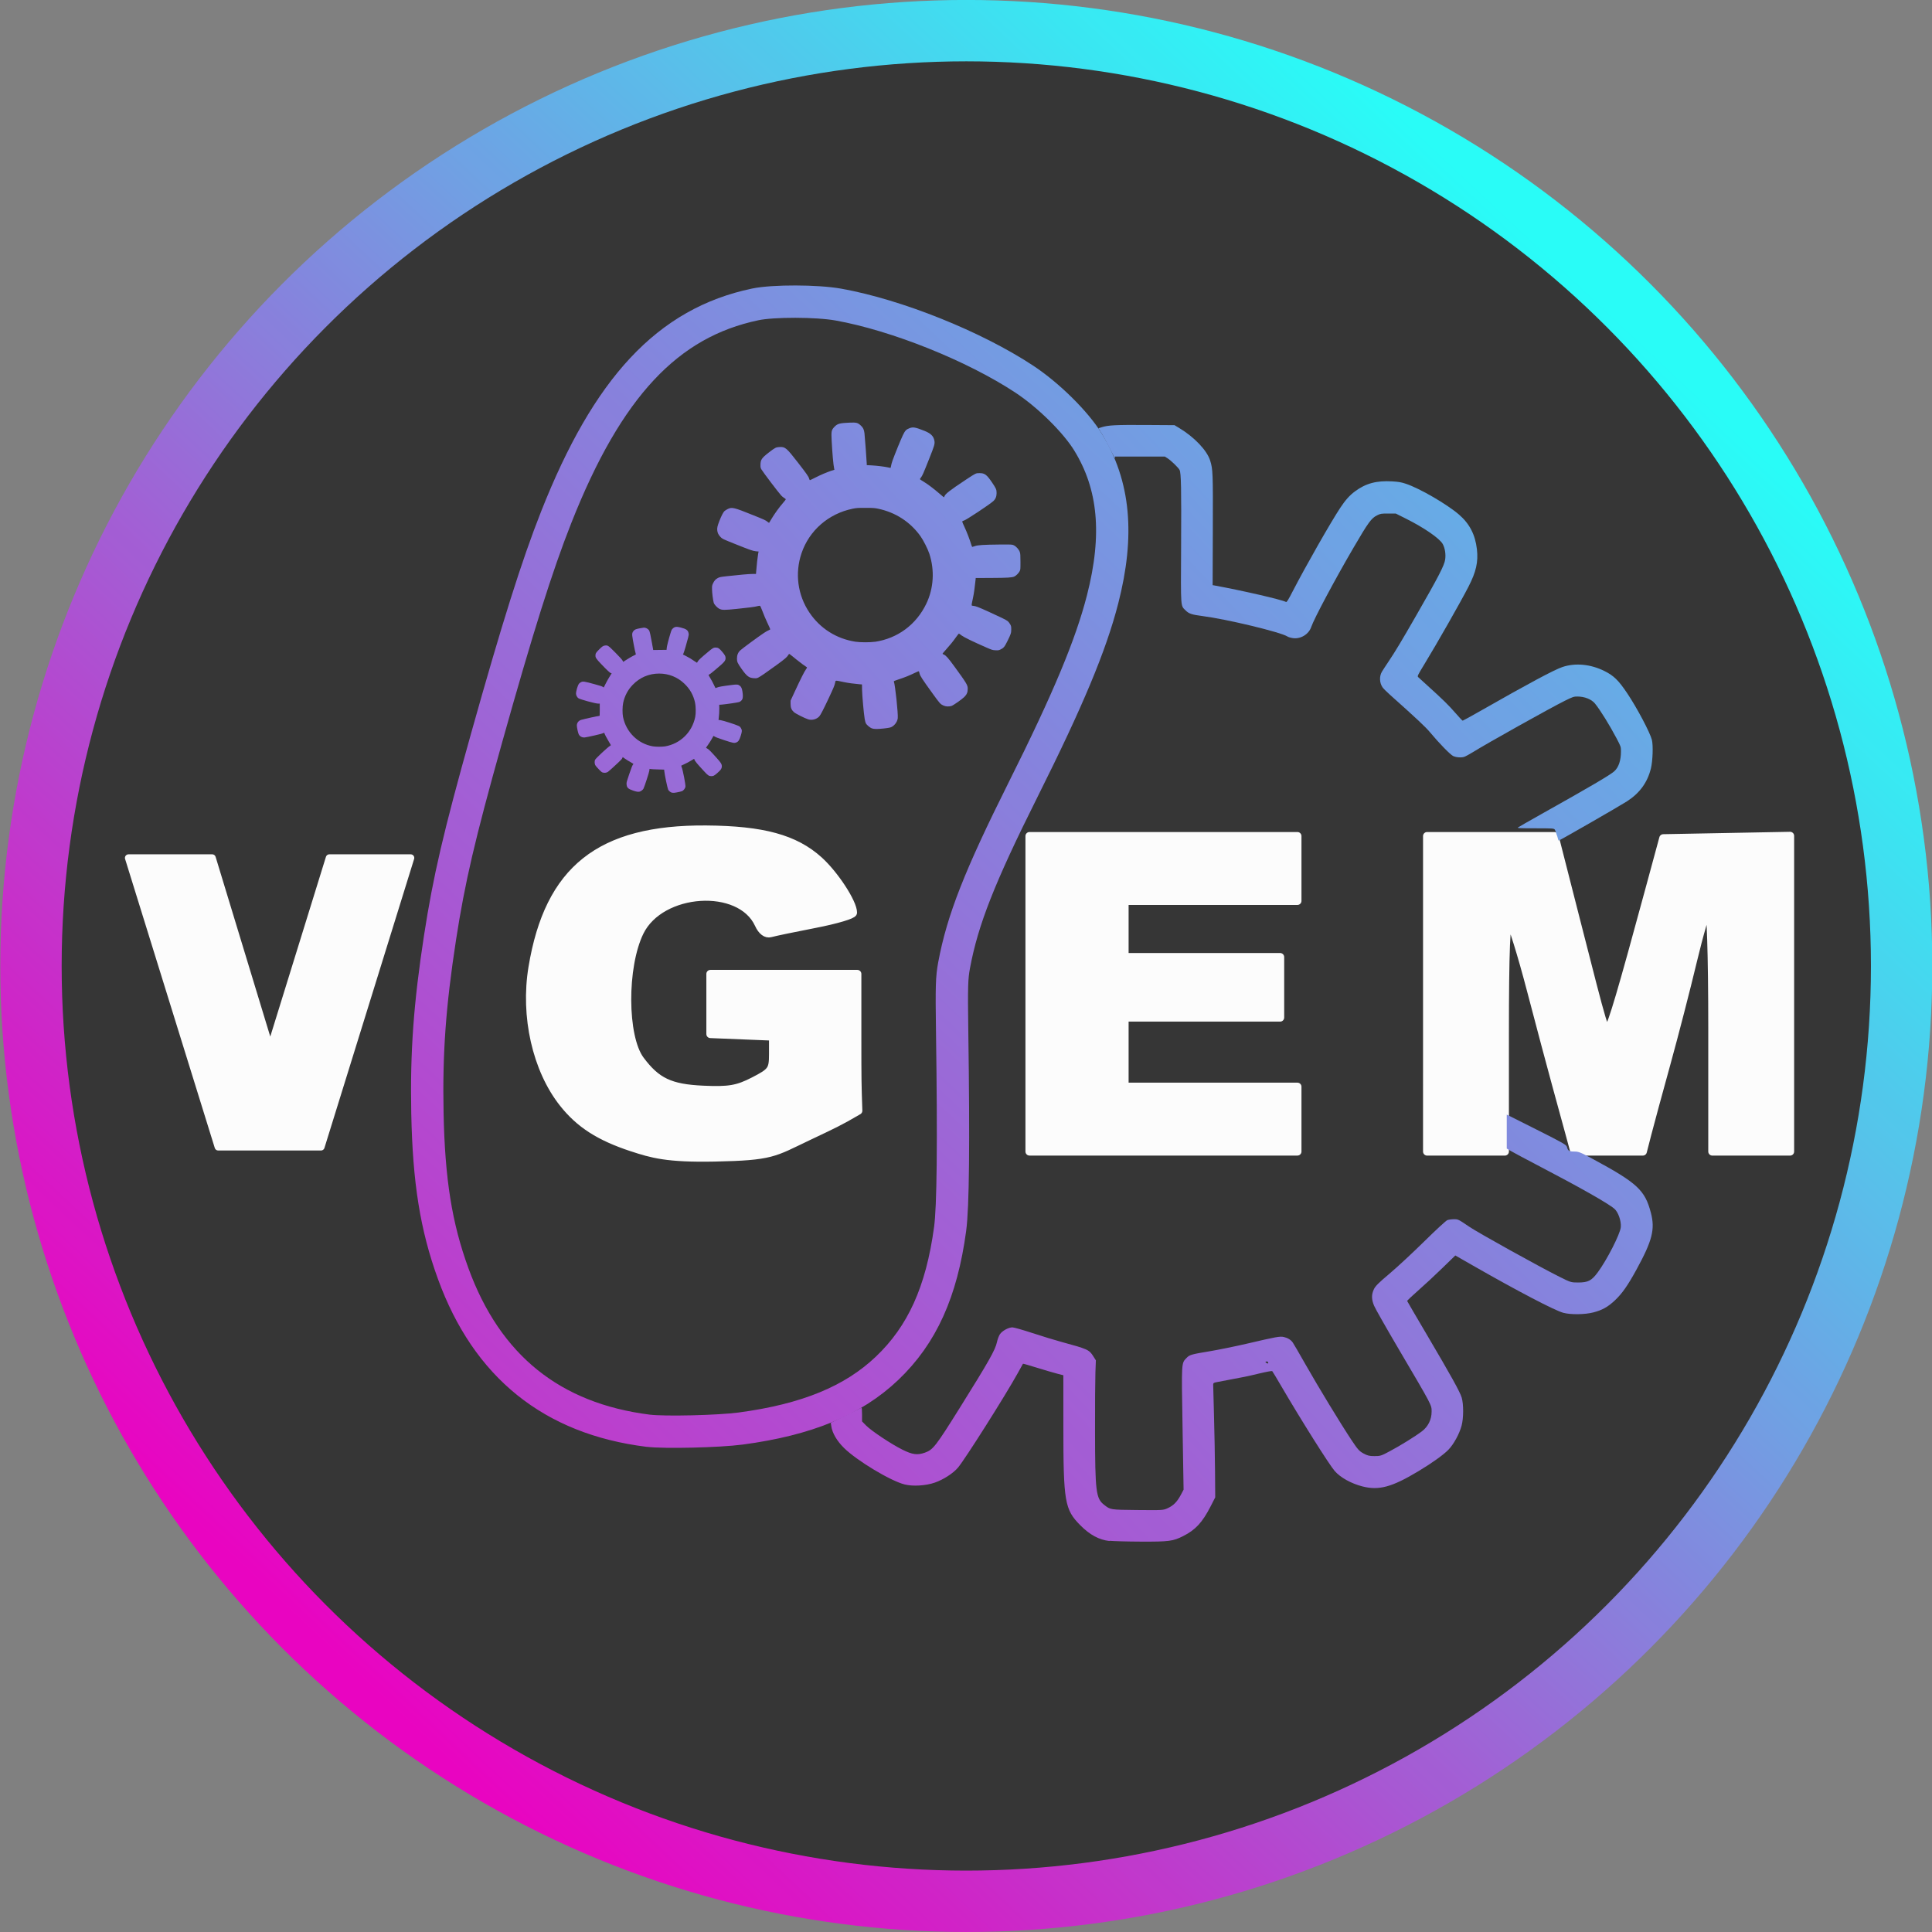 <?xml version="1.0" encoding="UTF-8"?>
<svg width="64mm" height="64mm" version="1.1" viewBox="0 0 64 64" xmlns="http://www.w3.org/2000/svg" xmlns:cc="http://creativecommons.org/ns#" xmlns:dc="http://purl.org/dc/elements/1.1/" xmlns:rdf="http://www.w3.org/1999/02/22-rdf-syntax-ns#" xmlns:xlink="http://www.w3.org/1999/xlink">
 <rect x="0" y="0" width="64" height="64" fill="#808080" stroke="none"/>
 <defs>
  <linearGradient id="linearGradient8611" x1="37.001" x2="79.057" y1="216.61" y2="171.84" gradientTransform="translate(2216.8 -44.453)" gradientUnits="userSpaceOnUse" xlink:href="#linearGradient48403"/>
  <linearGradient id="linearGradient48403">
   <stop stop-color="#eb00c2" offset="0"/>
   <stop stop-color="#26fffa" offset="1"/>
  </linearGradient>
  <linearGradient id="linearGradient8631" x1="83.645" x2="119.4" y1="193.81" y2="164.33" gradientUnits="userSpaceOnUse" xlink:href="#linearGradient48403"/>
  <linearGradient id="linearGradient8613" x1="86.258" x2="117.18" y1="191.48" y2="158.53" gradientTransform="matrix(1.669 0 0 1.669 -68.749 -121.29)" gradientUnits="userSpaceOnUse" xlink:href="#linearGradient48403"/>
  <linearGradient id="linearGradient8615" x1="84.661" x2="118.34" y1="190.39" y2="159.7" gradientTransform="matrix(1.669 0 0 1.669 -68.749 -121.29)" gradientUnits="userSpaceOnUse" xlink:href="#linearGradient48403"/>
  <linearGradient id="linearGradient8623" x1="84.952" x2="118.2" y1="190.61" y2="158.97" gradientTransform="matrix(1.669 0 0 1.669 -68.749 -121.29)" gradientUnits="userSpaceOnUse" xlink:href="#linearGradient48403"/>
 </defs>
 <g transform="translate(121.01 8.589)">
  <g transform="translate(-2364.3 -126.43)" enable-background="new" opacity=".97">
   <circle cx="2275.3" cy="149.84" r="30.984" fill="#333" opacity="1" stroke="url(#linearGradient8611)" stroke-linecap="round" stroke-width="2.033" style="paint-order:normal"/>
   <g transform="matrix(1.13 0 0 1.13 2206.4 -70.595)">
    <g stroke-linecap="round">
     <g transform="matrix(.474 0 0 .474 12.122 124.81)" fill="#fff" opacity="1" stroke="#fff" stroke-linejoin="round" stroke-width=".5">
      <path d="m82.382 159.46c-2.013-0.664-3.234-1.448-4.251-2.733-1.655-2.089-2.398-5.377-1.898-8.396 1.004-6.066 4.167-8.579 10.736-8.532 3.51 0.025 5.495 0.568 6.979 1.909 0.974 0.88 2.108 2.619 2.108 3.234 0 0.133-1.052 0.445-2.339 0.694-1.286 0.249-2.529 0.508-2.762 0.575-0.264 0.076-0.538-0.13-0.73-0.551-1.138-2.497-6.064-2.179-7.361 0.476-1.049 2.148-1.029 6.49 0.037 7.918 1.005 1.346 1.847 1.745 3.879 1.838 1.597 0.073 2.129-0.017 3.127-0.53 1.122-0.576 1.203-0.69 1.203-1.687v-1.069l-3.875-0.157v-3.718h9.087v4.101c0 2.383 4e-3 2.75 0.061 4.356-1.195 0.702-1.509 0.837-3.136 1.61-2.108 1.002-2.185 1.217-5.745 1.288-2.942 0.059-3.888-0.221-5.122-0.628z" opacity="1"/>
      <path d="m106.97 149.96v-9.755h16.571v4.009h-10.691v3.474h9.622v3.742h-9.622v4.276h10.691v4.009h-16.571z" opacity="1"/>
      <path d="m131.56 149.96v-9.755l7.884 2e-3 1.313 5.144c1.799 7.051 1.776 6.974 2.027 6.713 0.219-0.229 0.794-2.176 2.514-8.518l0.87-3.207 7.843-0.148v19.525h-4.811v-7.671c0-4.456-0.099-7.564-0.236-7.417-0.13 0.14-0.566 1.637-0.97 3.328-0.403 1.69-1.133 4.517-1.62 6.281s-1.018 3.718-1.179 4.343l-0.292 1.136h-4.235l-0.307-1.136c-0.169-0.625-0.539-1.978-0.823-3.007-0.284-1.029-0.984-3.661-1.557-5.849-0.572-2.188-1.168-4.106-1.325-4.263-0.202-0.202-0.285 1.838-0.285 6.985v7.27h-4.811z" opacity="1"/>
     </g>
     <g transform="matrix(1.107 0 0 1.107 -49.58 .784)" fill="url(#linearGradient8631)" stroke="url(#linearGradient8631)">
      <path d="m91.447 187.82c-2.552-0.318-4.274-1.705-5.168-4.163-0.453-1.244-0.646-2.45-0.682-4.253-0.032-1.593 0.06-2.864 0.334-4.643 0.24-1.553 0.506-2.694 1.23-5.277 0.821-2.928 1.339-4.572 1.847-5.857 1.361-3.446 2.953-5.149 5.27-5.635 0.475-0.1 1.637-0.097 2.204 5e-3 1.54 0.276 3.595 1.1 4.918 1.972 0.64 0.422 1.36 1.131 1.689 1.666 0.703 1.141 0.826 2.462 0.388 4.168-0.312 1.216-0.913 2.656-2.104 5.036-1.154 2.308-1.605 3.453-1.828 4.65-0.063 0.337-0.069 0.557-0.052 1.779 0.042 2.94 0.025 4.627-0.054 5.207-0.225 1.667-0.742 2.808-1.671 3.692-0.902 0.857-2.127 1.361-3.875 1.594-0.579 0.077-2.02 0.111-2.446 0.058z" fill="none" opacity="1" stroke="url(#linearGradient8613)" stroke-linejoin="round" stroke-width=".856"/>
      <g>
       <path d="m97.366 169.22c-0.048-0.017-0.138-0.093-0.16-0.136-8e-3 -0.015-0.021-0.068-0.03-0.117-0.024-0.145-0.067-0.624-0.069-0.773l-0.002-0.138-0.066-5e-3c-0.184-0.017-0.281-0.03-0.419-0.058-0.237-0.049-0.212-0.051-0.227 0.022-0.013 0.066-0.041 0.133-0.168 0.404-0.137 0.292-0.218 0.449-0.251 0.484-0.074 0.078-0.193 0.109-0.295 0.077-0.091-0.029-0.332-0.15-0.376-0.19-0.065-0.059-0.089-0.118-0.089-0.219v-0.086l0.115-0.248c0.155-0.335 0.249-0.521 0.292-0.58 0.03-0.041 0.033-0.051 0.021-0.058-0.035-0.02-0.182-0.128-0.27-0.2-0.208-0.169-0.195-0.16-0.207-0.139-0.043 0.072-0.095 0.118-0.326 0.285-0.282 0.205-0.413 0.295-0.477 0.328-0.037 0.019-0.055 0.022-0.121 0.018-0.129-8e-3 -0.186-0.051-0.326-0.249-0.104-0.148-0.121-0.185-0.121-0.266 0-0.096 0.028-0.167 0.089-0.223 0.056-0.052 0.491-0.372 0.627-0.461 0.051-0.034 0.109-0.067 0.129-0.073 0.02-6e-3 0.036-0.018 0.036-0.025 0-6e-3 -0.034-0.083-0.075-0.169-0.041-0.086-0.099-0.221-0.128-0.301-0.029-0.08-0.06-0.147-0.067-0.15-0.008-3e-3 -0.04 2e-3 -0.072 0.01-0.068 0.019-0.208 0.037-0.547 0.072-0.323 0.033-0.386 0.033-0.454-7e-4 -0.064-0.032-0.14-0.114-0.154-0.166-0.02-0.074-0.042-0.249-0.044-0.349-0.002-0.09 8.37e-4 -0.107 0.024-0.157 0.035-0.074 0.068-0.112 0.129-0.145 0.043-0.024 0.077-0.03 0.226-0.047 0.323-0.036 0.599-0.061 0.692-0.061l0.093-1e-5 6e-3 -0.078c0.012-0.152 0.037-0.382 0.05-0.449l0.013-0.067-0.07-6e-3c-0.082-8e-3 -0.153-0.033-0.575-0.202-0.305-0.122-0.319-0.129-0.363-0.176-0.057-0.061-0.08-0.108-0.087-0.178-0.006-0.064 5e-3 -0.115 0.054-0.241 0.051-0.131 0.101-0.229 0.132-0.262 0.015-0.015 0.054-0.042 0.087-0.058 0.117-0.058 0.158-0.049 0.694 0.167 0.288 0.116 0.312 0.127 0.366 0.17 0.021 0.017 0.039 0.029 0.041 0.026 0.002-2e-3 0.028-0.045 0.057-0.095 0.086-0.145 0.215-0.323 0.324-0.447 0.033-0.038 0.06-0.074 0.061-0.08 9.4e-5 -6e-3 -0.02-0.023-0.044-0.037-0.024-0.013-0.059-0.043-0.078-0.064-0.084-0.093-0.477-0.612-0.523-0.69-0.023-0.038-0.027-0.057-0.026-0.121 8.35e-4 -0.135 0.032-0.182 0.217-0.325 0.17-0.132 0.192-0.143 0.289-0.148 0.149-8e-3 0.184 0.022 0.491 0.418 0.225 0.29 0.278 0.366 0.292 0.42 6e-3 0.022 0.015 0.04 0.02 0.04 5e-3 0 0.065-0.029 0.134-0.064 0.144-0.074 0.318-0.148 0.434-0.186l0.081-0.026-0.007-0.032c-0.022-0.103-0.048-0.397-0.066-0.743-0.013-0.244-0.006-0.277 0.07-0.358 0.082-0.088 0.138-0.103 0.411-0.115 0.174-6e-3 0.208 1e-3 0.287 0.073 0.065 0.058 0.089 0.108 0.101 0.207 0.01 0.084 0.061 0.766 0.061 0.819v0.027l0.124 6e-3c0.145 8e-3 0.341 0.032 0.431 0.052 0.035 8e-3 0.068 0.015 0.072 0.015 0.005 0 0.012-0.024 0.016-0.053 0.004-0.029 0.022-0.094 0.04-0.144 0.067-0.185 0.22-0.559 0.273-0.669 0.06-0.124 0.087-0.152 0.176-0.186 0.096-0.036 0.153-0.026 0.399 0.072 0.165 0.066 0.239 0.14 0.26 0.26 0.015 0.083 0.002 0.127-0.137 0.476-0.158 0.398-0.183 0.454-0.219 0.498-0.017 0.021-0.029 0.042-0.026 0.047 0.002 5e-3 0.045 0.032 0.094 0.062 0.116 0.07 0.283 0.197 0.422 0.318 0.061 0.053 0.114 0.097 0.118 0.097 0.003 0 0.01-0.01 0.013-0.023 0.017-0.062 0.141-0.16 0.568-0.442 0.263-0.174 0.265-0.175 0.359-0.175 0.139-6.8e-4 0.194 0.04 0.334 0.247 0.108 0.16 0.121 0.188 0.121 0.282 2.6e-4 0.09-0.028 0.159-0.089 0.214-0.1 0.091-0.719 0.5-0.778 0.515-0.028 6e-3 -0.043 0.017-0.043 0.027 0 8e-3 0.027 0.073 0.06 0.143 0.06 0.127 0.143 0.343 0.178 0.463 0.01 0.035 0.023 0.063 0.03 0.063 6e-3 0 0.035-0.01 0.066-0.021 0.073-0.028 0.241-0.038 0.658-0.042 0.326-2e-3 0.329-2e-3 0.376 0.021 0.063 0.031 0.133 0.11 0.156 0.176 0.015 0.043 0.018 0.09 0.018 0.26 2.8e-4 0.197-2.7e-4 0.209-0.022 0.251-0.029 0.054-0.091 0.115-0.14 0.139-0.061 0.029-0.179 0.036-0.612 0.038l-0.411 2e-3 -5e-3 0.056c-0.022 0.207-0.041 0.345-0.067 0.469-0.048 0.231-0.05 0.204 0.012 0.212 0.068 8e-3 0.132 0.034 0.379 0.145 0.319 0.144 0.493 0.229 0.529 0.26 0.018 0.015 0.047 0.052 0.063 0.08 0.026 0.045 0.03 0.062 0.03 0.134 1e-4 0.098-8e-3 0.126-0.101 0.314-0.075 0.153-0.102 0.185-0.191 0.226-0.037 0.018-0.06 0.021-0.127 0.017-0.074-3e-3 -0.095-0.01-0.233-0.07-0.368-0.161-0.599-0.274-0.663-0.322-0.036-0.027-0.068-0.05-0.072-0.05-0.003-1.9e-4 -0.035 0.039-0.07 0.088-0.091 0.128-0.163 0.216-0.269 0.334-0.052 0.057-0.094 0.107-0.094 0.112 0 5e-3 0.018 0.015 0.04 0.025 0.054 0.024 0.113 0.091 0.27 0.306 0.331 0.454 0.357 0.498 0.358 0.596 9.4e-5 0.093-0.024 0.152-0.09 0.217-0.071 0.069-0.291 0.223-0.342 0.239-0.071 0.022-0.153 0.017-0.22-0.015-0.074-0.035-0.089-0.052-0.284-0.322-0.268-0.371-0.325-0.459-0.339-0.519-0.007-0.03-0.015-0.058-0.019-0.062-0.003-5e-3 -0.054 0.015-0.112 0.044-0.136 0.067-0.276 0.123-0.432 0.173-0.104 0.034-0.124 0.043-0.118 0.057 0.034 0.079 0.116 0.853 0.103 0.968-0.012 0.107-0.105 0.221-0.202 0.247-0.059 0.017-0.283 0.04-0.367 0.039-0.039-2.8e-4 -0.09-6e-3 -0.113-0.017zm0.083-2.293c0.601-0.09 1.094-0.456 1.359-1.008 0.196-0.408 0.225-0.887 0.08-1.327-0.042-0.127-0.159-0.357-0.236-0.465-0.27-0.375-0.656-0.626-1.117-0.724-0.091-0.019-0.138-0.023-0.334-0.023-0.202-2.6e-4 -0.241 2e-3 -0.344 0.023-0.64 0.132-1.149 0.576-1.353 1.179-0.18 0.532-0.103 1.107 0.21 1.572 0.283 0.42 0.714 0.693 1.22 0.771 0.124 0.019 0.39 0.02 0.515 7e-4z" fill="url(#linearGradient8615)" opacity="1" stroke="url(#linearGradient8615)" stroke-linejoin="round" stroke-width=".214"/>
       <path d="m92.058 170.92c-0.029-0.013-0.073-0.051-0.085-0.076-0.017-0.032-0.094-0.397-0.102-0.485l-0.005-0.047-0.164-5e-3c-0.09-2e-3 -0.178-6e-3 -0.194-0.01l-0.029-5e-3 -0.005 0.045c-0.004 0.045-0.127 0.423-0.155 0.479-0.016 0.031-0.064 0.068-0.103 0.079-0.038 0.01-0.08 3e-3 -0.168-0.026-0.137-0.046-0.172-0.08-0.177-0.17-3e-3 -0.05-8.37e-4 -0.058 0.066-0.255 0.068-0.201 0.088-0.249 0.109-0.273 0.01-0.012 0.007-0.013-0.027-0.032-0.056-0.03-0.171-0.101-0.213-0.132l-0.037-0.028-0.011 0.028c-8e-3 0.02-0.04 0.056-0.109 0.12-0.133 0.125-0.243 0.224-0.27 0.243-0.033 0.023-0.081 0.032-0.126 0.022-0.035-6e-3 -0.043-0.013-0.117-0.088-0.045-0.045-0.086-0.095-0.095-0.112-0.018-0.037-0.021-0.101-0.006-0.137 0.017-0.04 0.344-0.345 0.403-0.376 0.009-5e-3 0.016-0.012 0.016-0.015 0-3e-3 -0.021-0.042-0.048-0.084-0.049-0.079-0.124-0.222-0.124-0.237 0-0.012-0.003-0.01-0.037 6e-3 -0.032 0.017-0.41 0.103-0.481 0.111-0.068 6e-3 -0.131-0.025-0.16-0.083-0.018-0.035-0.05-0.183-0.05-0.232 0-0.072 0.045-0.13 0.116-0.151 0.094-0.027 0.445-0.104 0.476-0.104 0.015 0 0.015-2e-3 0.015-0.163l-4e-6 -0.163-0.048-6.9e-4c-0.07-6.9e-4 -0.463-0.108-0.515-0.14-0.034-0.021-0.066-0.08-0.066-0.122-9.4e-5 -0.069 0.046-0.226 0.079-0.265 0.011-0.013 0.035-0.032 0.052-0.04 0.056-0.027 0.083-0.023 0.374 0.057 0.153 0.042 0.183 0.052 0.209 0.07l0.02 0.013 0.055-0.108c0.03-0.06 0.077-0.143 0.105-0.186 0.028-0.043 0.05-0.078 0.05-0.08 0-1e-3 -0.01-5e-3 -0.022-8e-3 -0.027-6e-3 -0.096-0.071-0.262-0.245-0.122-0.129-0.144-0.162-0.145-0.212-1.83e-4 -0.062 0.011-0.081 0.095-0.165 0.086-0.086 0.109-0.101 0.16-0.107 0.074-8e-3 0.081-3e-3 0.267 0.183 0.115 0.116 0.176 0.183 0.192 0.21l0.023 0.04 0.051-0.035c0.067-0.045 0.195-0.119 0.245-0.141 0.035-0.015 0.039-0.019 0.035-0.033-0.024-0.076-0.085-0.397-0.094-0.488-0.005-0.056 3e-3 -0.084 0.036-0.124 0.03-0.036 0.065-0.05 0.177-0.07 0.088-0.017 0.107-0.018 0.134-0.01 0.041 0.01 0.082 0.039 0.101 0.07 0.016 0.026 0.043 0.148 0.078 0.349 0.012 0.071 0.024 0.138 0.026 0.148l0.004 0.02 0.353-4e-3 0.005-0.053c0.005-0.052 0.051-0.233 0.103-0.4 0.023-0.073 0.029-0.086 0.057-0.112 0.051-0.049 0.097-0.055 0.204-0.028 0.154 0.039 0.197 0.07 0.214 0.151 7e-3 0.034 0.006 0.048-0.01 0.112-0.033 0.134-0.112 0.401-0.126 0.426-8e-3 0.013-0.014 0.025-0.013 0.027 0.001 7e-4 0.032 0.017 0.07 0.035 0.083 0.042 0.157 0.086 0.235 0.141 0.032 0.023 0.062 0.042 0.065 0.042 0.003 0 0.014-0.015 0.022-0.032 0.016-0.034 0.086-0.099 0.281-0.261 0.119-0.1 0.137-0.109 0.192-0.109 0.065 0 0.098 0.021 0.173 0.11 0.074 0.088 0.091 0.12 0.091 0.168-3.84e-4 0.072-0.028 0.105-0.243 0.286-0.134 0.113-0.163 0.136-0.188 0.147-0.011 5e-3 -0.019 0.012-0.019 0.017s0.021 0.042 0.047 0.084c0.026 0.042 0.066 0.118 0.09 0.168 0.024 0.05 0.045 0.093 0.046 0.094 0.001 1e-3 0.019-5e-3 0.04-0.015 0.04-0.019 0.147-0.038 0.396-0.069 0.137-0.017 0.159-0.015 0.208 0.021 0.037 0.027 0.055 0.067 0.069 0.15 0.016 0.094 0.015 0.173-0.002 0.206-0.019 0.037-0.049 0.063-0.086 0.076-0.037 0.013-0.352 0.059-0.454 0.067l-0.072 5e-3 0.002 0.086c0.002 0.077-0.006 0.207-0.017 0.286l-0.004 0.029 0.06 8e-3c0.064 8e-3 0.401 0.117 0.471 0.151 0.032 0.015 0.044 0.027 0.063 0.058 0.033 0.055 0.032 0.09-0.009 0.214-0.037 0.112-0.06 0.145-0.12 0.168-0.05 0.019-0.085 0.012-0.308-0.061-0.181-0.059-0.24-0.083-0.277-0.108-0.015-0.01-0.009-0.017-0.056 0.069-0.021 0.039-0.064 0.107-0.095 0.15-0.031 0.043-0.058 0.082-0.059 0.086-0.002 3e-3 0.013 0.015 0.032 0.023 0.036 0.017 0.09 0.071 0.258 0.259 0.098 0.109 0.123 0.148 0.127 0.193 0.007 0.07-0.022 0.115-0.129 0.206-0.075 0.063-0.094 0.073-0.146 0.073-0.064-1.9e-4 -0.089-0.015-0.181-0.115-0.193-0.207-0.259-0.286-0.268-0.323-0.003-0.01-7e-3 -0.019-0.01-0.019-0.003 0-0.028 0.013-0.055 0.031-0.079 0.048-0.151 0.087-0.217 0.116-0.033 0.015-0.063 0.029-0.066 0.031-3e-3 3e-3 8.35e-4 0.019 0.008 0.037 0.032 0.072 0.112 0.489 0.101 0.526-0.011 0.036-0.027 0.063-0.056 0.09-0.023 0.021-0.04 0.028-0.092 0.04-0.131 0.03-0.185 0.035-0.221 0.019zm-0.167-1.224c0.403-0.069 0.717-0.375 0.798-0.78 0.019-0.095 0.017-0.275-0.004-0.374-0.042-0.199-0.133-0.362-0.281-0.504-0.183-0.176-0.415-0.27-0.671-0.27-0.269 0-0.513 0.104-0.701 0.3-0.128 0.133-0.212 0.292-0.251 0.476-0.021 0.097-0.023 0.278-0.004 0.372 0.08 0.402 0.398 0.714 0.794 0.78 0.082 0.013 0.238 0.013 0.32-1.9e-4z" fill="url(#linearGradient8615)" opacity="1" stroke="url(#linearGradient8615)" stroke-linejoin="round" stroke-width=".214"/>
       <path d="m115.51 172.06c-0.02-0.075-0.048-0.149-0.062-0.165-0.023-0.026-0.07-0.029-0.513-0.029-0.438-3.5e-4 -0.484-3e-3 -0.454-0.025 0.018-0.013 0.292-0.17 0.609-0.348 1.312-0.735 1.828-1.039 1.938-1.138 0.115-0.104 0.176-0.286 0.176-0.527 2.8e-4 -0.119-2e-3 -0.127-0.114-0.34-0.185-0.352-0.434-0.754-0.574-0.926-0.092-0.113-0.273-0.185-0.465-0.186-0.095-3.5e-4 -0.122 8e-3 -0.334 0.113-0.369 0.182-2.048 1.12-2.437 1.362-0.09 0.056-0.193 0.111-0.228 0.123-0.08 0.025-0.214 0.015-0.293-0.023-0.077-0.037-0.378-0.346-0.611-0.627-0.113-0.137-0.367-0.375-1.065-0.998-0.086-0.077-0.173-0.164-0.193-0.194-0.082-0.12-0.088-0.291-0.017-0.412 0.021-0.035 0.101-0.159 0.179-0.275 0.172-0.255 0.351-0.554 0.728-1.211 0.593-1.032 0.747-1.33 0.769-1.487 0.02-0.139-5e-3 -0.3-0.064-0.408-0.081-0.148-0.488-0.43-0.974-0.673l-0.271-0.136h-0.198c-0.184 0-0.205 3e-3 -0.292 0.046-0.157 0.077-0.231 0.179-0.633 0.867-0.486 0.832-1.042 1.875-1.114 2.089-0.068 0.202-0.292 0.334-0.504 0.295-0.05-8e-3 -0.107-0.027-0.128-0.041-0.178-0.115-1.61-0.459-2.25-0.541-0.28-0.036-0.359-0.062-0.445-0.148-0.136-0.136-0.129-0.035-0.12-1.685 8e-3 -1.553 7.1e-4 -1.956-0.041-2.037-0.032-0.061-0.229-0.252-0.32-0.309l-0.07-0.044h-1.317v0.036c0 0.02-0.062-0.089-0.138-0.243-0.076-0.153-0.175-0.338-0.221-0.411l-0.083-0.132 0.092-0.029c0.17-0.053 0.369-0.063 1.157-0.058l0.766 5e-3 0.123 0.074c0.405 0.244 0.738 0.595 0.822 0.865 0.072 0.234 0.075 0.314 0.07 1.846l-5e-3 1.452 0.038 6e-3c0.762 0.14 1.785 0.376 1.906 0.439 0.019 0.01 0.058-0.053 0.175-0.28 0.345-0.668 1.009-1.833 1.262-2.215 0.137-0.206 0.246-0.328 0.39-0.435 0.286-0.212 0.573-0.288 0.989-0.263 0.165 0.01 0.239 0.023 0.358 0.063 0.366 0.122 1.087 0.541 1.405 0.815 0.282 0.243 0.432 0.534 0.476 0.921 0.038 0.335-0.021 0.595-0.222 0.987-0.211 0.411-0.815 1.473-1.177 2.068-0.176 0.289-0.183 0.305-0.155 0.331 0.017 0.015 0.122 0.111 0.235 0.214 0.424 0.384 0.566 0.523 0.744 0.728 0.1 0.115 0.189 0.21 0.198 0.21 8e-3 0 0.228-0.121 0.488-0.269 1.247-0.711 1.938-1.081 2.155-1.153 0.342-0.114 0.746-0.075 1.111 0.107 0.247 0.123 0.373 0.246 0.603 0.589 0.259 0.386 0.605 1.04 0.654 1.236 0.036 0.147 0.022 0.558-0.027 0.756-0.091 0.37-0.297 0.653-0.634 0.87-0.207 0.133-1.785 1.04-1.81 1.04-3e-3 0-0.021-0.061-0.041-0.136z" fill="url(#linearGradient8623)" opacity="1" stroke="url(#linearGradient8623)" stroke-width=".038"/>
       <path d="m103.66 190.74c-0.276-0.031-0.52-0.163-0.77-0.414-0.418-0.421-0.452-0.616-0.452-2.635l-3.4e-4 -1.341-0.163-0.042c-0.09-0.023-0.329-0.093-0.532-0.156-0.203-0.063-0.371-0.111-0.374-0.107-2e-3 3e-3 -0.065 0.116-0.139 0.25-0.328 0.593-1.391 2.273-1.582 2.501-0.125 0.149-0.386 0.318-0.614 0.397-0.238 0.083-0.579 0.104-0.798 0.049-0.374-0.093-1.267-0.631-1.608-0.968-0.187-0.185-0.308-0.392-0.335-0.572l-0.014-0.092 0.402-0.198c0.221-0.109 0.408-0.2 0.414-0.204 0.006-3e-3 0.012 0.077 0.012 0.179v0.185l0.105 0.107c0.139 0.142 0.67 0.496 0.967 0.643 0.264 0.131 0.393 0.148 0.592 0.078 0.217-0.077 0.286-0.166 0.925-1.188 0.771-1.234 0.941-1.535 0.984-1.741 0.015-0.072 0.05-0.165 0.078-0.207 0.06-0.09 0.227-0.182 0.331-0.182 0.04 0 0.279 0.068 0.532 0.151 0.252 0.083 0.597 0.188 0.766 0.234 0.698 0.19 0.734 0.206 0.845 0.382l0.067 0.106-0.012 0.326c-6e-3 0.179-0.012 0.876-0.01 1.548 2e-3 1.602 0.024 1.783 0.239 1.951 0.172 0.134 0.152 0.131 0.883 0.139 0.678 6e-3 0.682 6e-3 0.803-0.049 0.152-0.07 0.248-0.167 0.345-0.349l0.075-0.141-0.027-1.626c-0.03-1.784-0.033-1.717 0.106-1.863 0.079-0.083 0.125-0.096 0.627-0.179 0.232-0.039 0.672-0.129 0.978-0.2 0.775-0.181 0.868-0.198 0.97-0.175 0.103 0.023 0.186 0.074 0.237 0.146 0.021 0.029 0.172 0.288 0.335 0.576 0.345 0.608 0.939 1.584 1.217 2.002 0.171 0.258 0.208 0.298 0.321 0.36 0.107 0.058 0.154 0.07 0.291 0.07 0.153 1.8e-4 0.177-6e-3 0.409-0.131 0.275-0.146 0.672-0.392 0.848-0.526 0.163-0.123 0.256-0.312 0.256-0.519 8e-5 -0.181 0.025-0.134-0.869-1.653-0.328-0.557-0.622-1.075-0.654-1.152-0.07-0.169-0.073-0.29-8e-3 -0.433 0.039-0.086 0.12-0.168 0.417-0.418 0.203-0.171 0.616-0.555 0.918-0.852 0.302-0.298 0.577-0.552 0.613-0.565 0.035-0.013 0.113-0.024 0.174-0.024 0.111 0 0.116 2e-3 0.401 0.196 0.248 0.168 1.83 1.046 2.391 1.327 0.302 0.151 0.308 0.153 0.496 0.153 0.263 0 0.357-0.048 0.518-0.265 0.244-0.329 0.595-1.016 0.613-1.2 0.015-0.16-0.067-0.397-0.168-0.486-0.164-0.144-0.923-0.573-2.084-1.179-0.288-0.15-0.579-0.306-0.646-0.345l-0.122-0.072v-0.899l0.789 0.396c0.7 0.352 0.791 0.404 0.805 0.46 0.026 0.103 0.056 0.122 0.193 0.122 0.116 0 0.161 0.018 0.48 0.19 1.192 0.644 1.392 0.829 1.55 1.432 0.115 0.437 0.037 0.74-0.385 1.51-0.229 0.418-0.378 0.63-0.567 0.808-0.188 0.177-0.337 0.26-0.575 0.321-0.223 0.057-0.591 0.062-0.79 0.01-0.221-0.057-1.212-0.575-2.385-1.246l-0.477-0.273-0.349 0.339c-0.192 0.187-0.48 0.454-0.64 0.594-0.16 0.14-0.289 0.263-0.286 0.273 3e-3 0.01 0.233 0.404 0.511 0.875 0.658 1.117 0.885 1.526 0.933 1.683 0.052 0.174 0.051 0.545-3e-3 0.745-0.059 0.217-0.209 0.491-0.347 0.634-0.132 0.136-0.434 0.353-0.796 0.57-0.704 0.423-1.045 0.515-1.484 0.403-0.296-0.076-0.579-0.233-0.732-0.407-0.144-0.164-0.883-1.337-1.409-2.236-0.127-0.218-0.238-0.403-0.247-0.411-8e-3 -8e-3 -0.162 0.02-0.341 0.063-0.179 0.043-0.36 0.085-0.402 0.091-0.042 6e-3 -0.204 0.037-0.361 0.069-0.157 0.031-0.324 0.063-0.372 0.071-0.07 0.012-0.087 0.025-0.087 0.066 2.8e-4 0.028 0.01 0.402 0.022 0.831 0.012 0.429 0.024 1.089 0.027 1.466l5e-3 0.687-0.123 0.24c-0.218 0.425-0.4 0.621-0.727 0.786-0.269 0.135-0.37 0.149-1.113 0.146-0.365-1e-3 -0.742-0.012-0.838-0.022zm4.199-4.733c-6e-3 -0.018-0.029-0.027-0.048-0.02-0.028 0.012-0.029 0.017-3e-3 0.033 0.046 0.029 0.066 0.025 0.052-0.013z" fill="url(#linearGradient8623)" opacity="1" stroke="url(#linearGradient8623)" stroke-width=".054"/>
      </g>
     </g>
    </g>
   </g>
   <path d="m2254.2 146.26h2.695l-2.971 9.574h-3.406l-2.971-9.574h2.772l1.923 6.323z" fill="#fff" stroke="#fff" stroke-linecap="round" stroke-linejoin="round" stroke-width=".237"/>
  </g>
 </g>
</svg>
